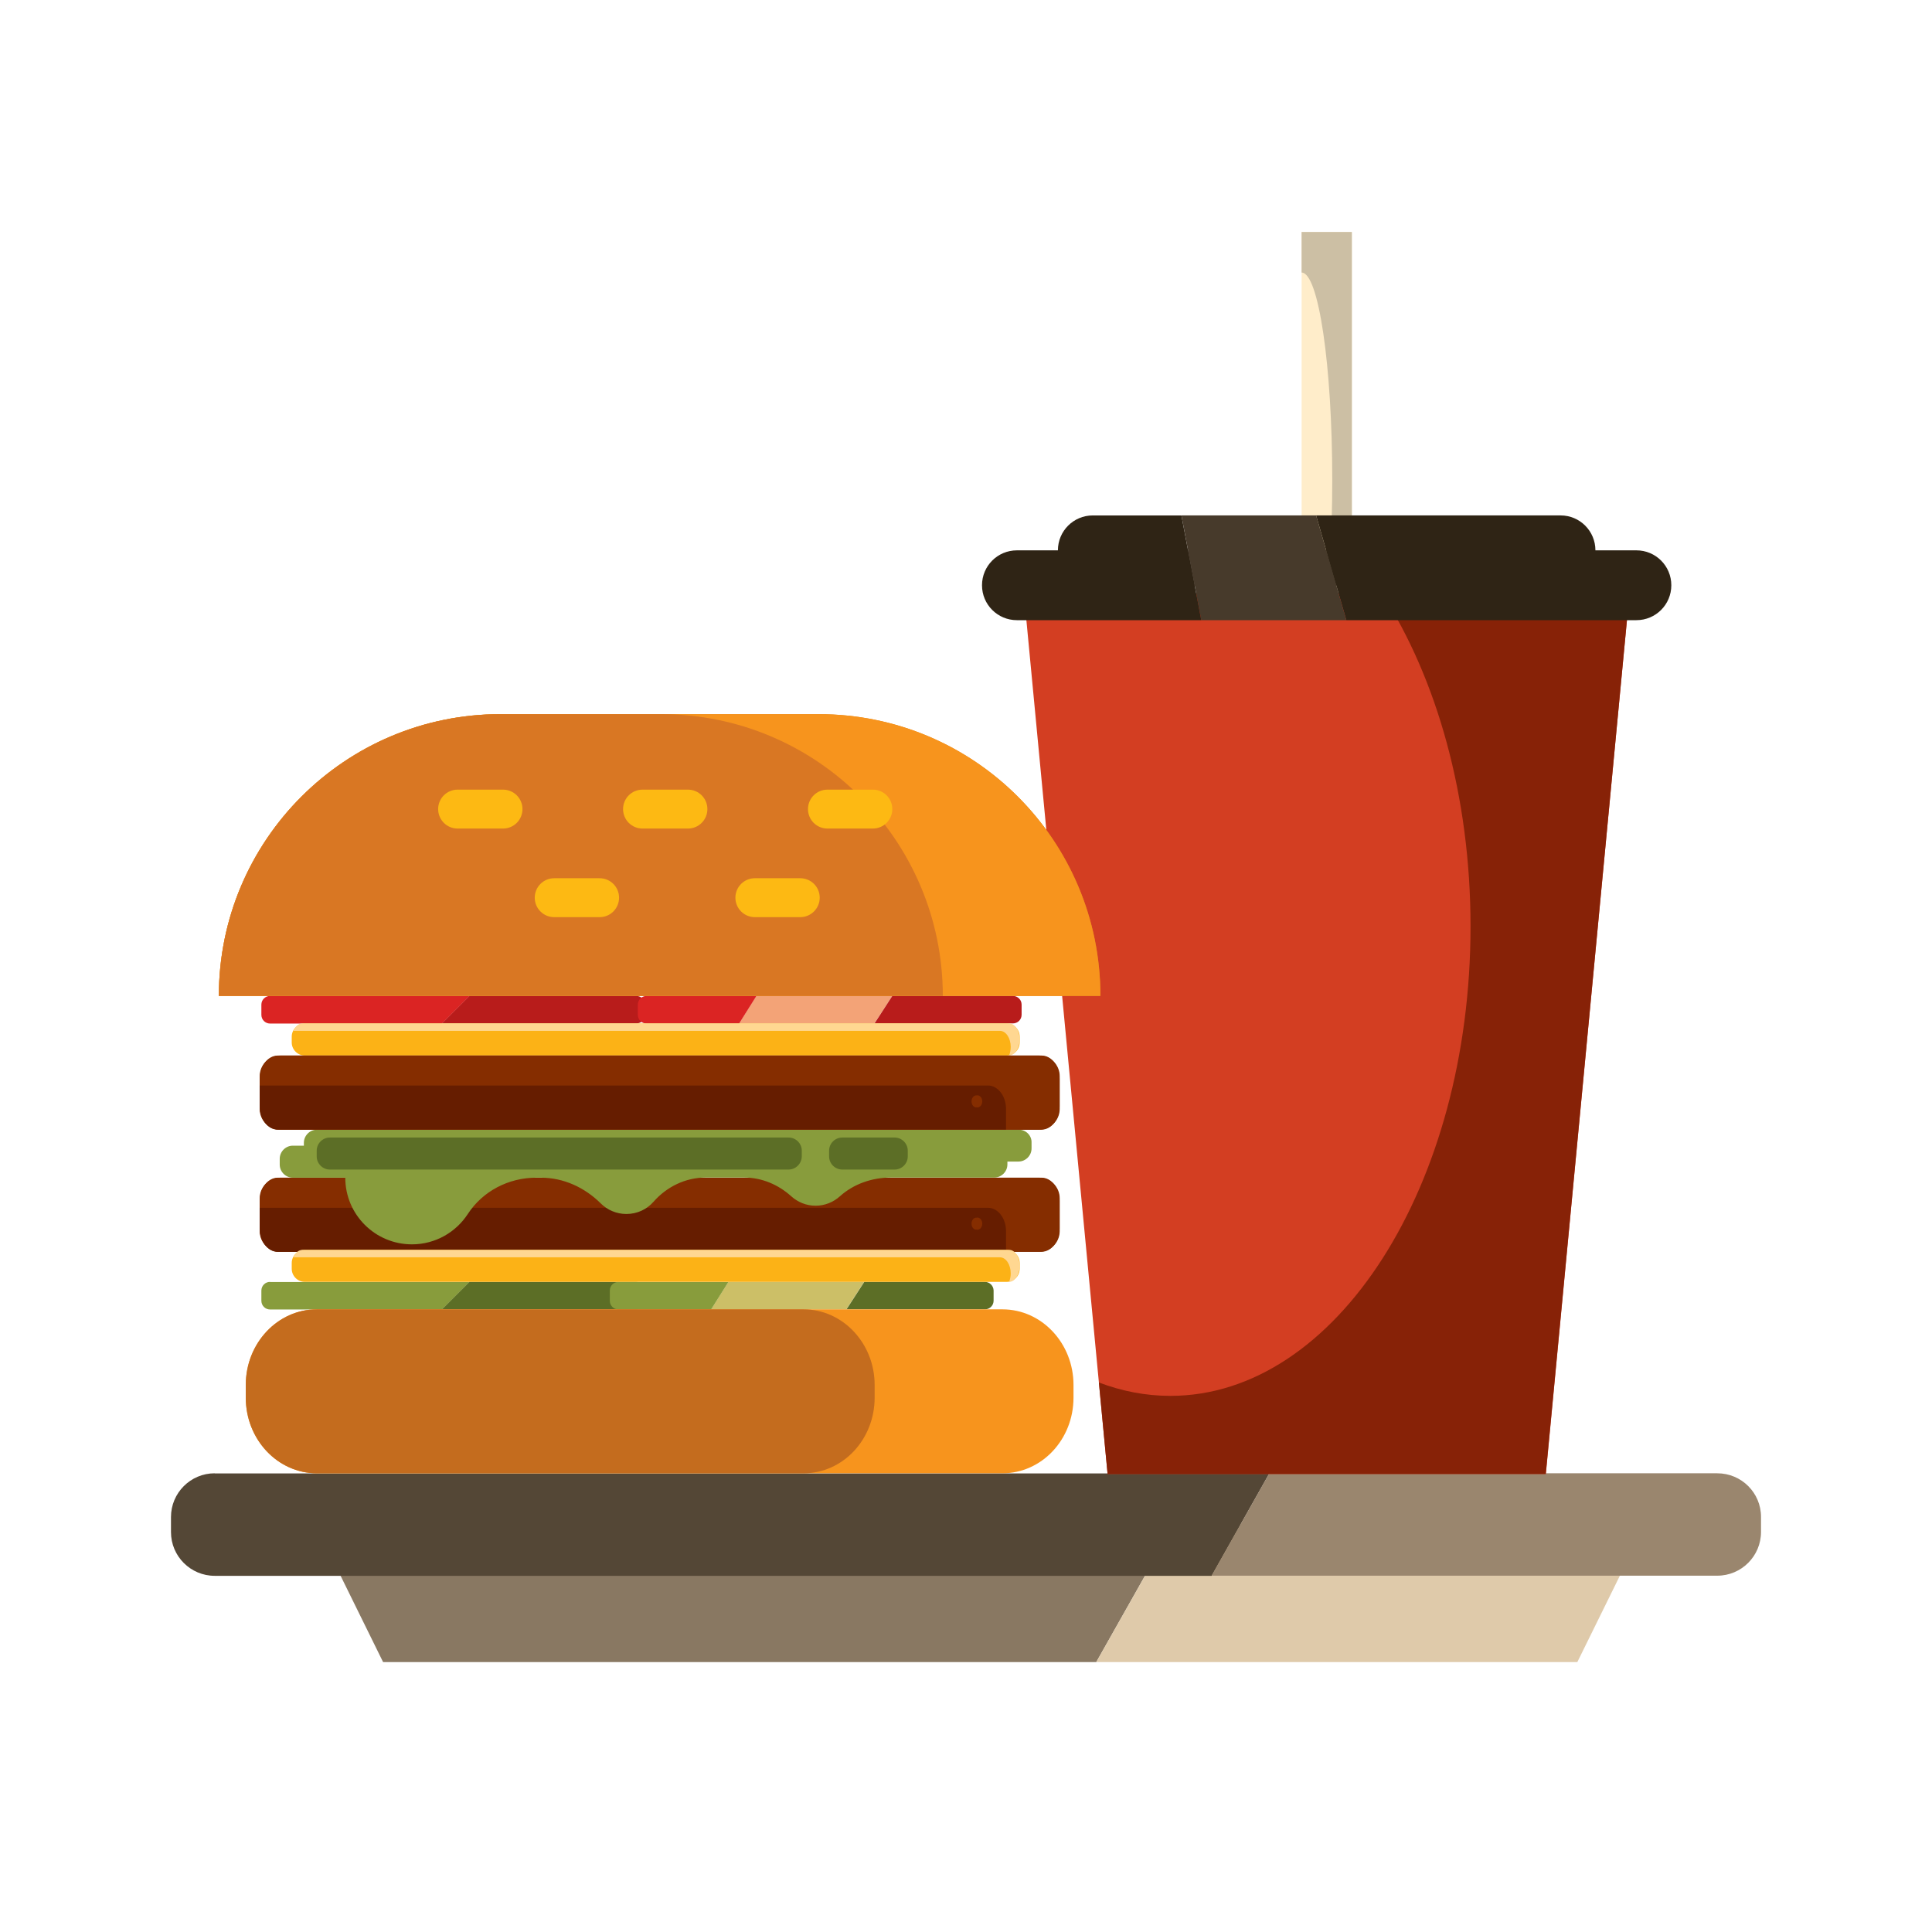 <svg xmlns="http://www.w3.org/2000/svg" xml:space="preserve" viewBox="0 0 1400 1400">
   <g id="menu-table">
      <path fill="#897862" d="m228.5 1104.7 49.1 99.7h516.8l56.3-99.7z" />
      <path fill="#DFCAAA" d="M1192.1 1104.7H850.7l-56.3 99.7H1143z" />
      <path
         fill="#544736"
         d="M155.6 1067.6c-17.5 0-31.7 14.2-31.7 31.7v10.9c0 17.5 14.2 31.7 31.7 31.7H878l41.8-74.2H155.6z"
      />
      <path
         fill="#9A866E"
         d="M1244.4 1067.6H919.8l-41.8 74.2h366.4c17.5 0 31.7-14.2 31.7-31.7v-10.9c0-17.5-14.2-31.6-31.7-31.6z"
      />
   </g>
   <g id="menu-cup" transform="translate(75 0)">
      <path fill="#FFEDCA" d="M868.2 168.1h36.4v349.4h-36.4z" />
      <path
         fill="#CCBFA4"
         d="M904.6 168.1v349.4h-36.4v-19.2c12.2 0 22.2-67.3 22.2-150.4s-9.9-150.4-22.2-150.4v-29.4h36.4z"
      />
      <path fill="#D33E22" d="M1045.2 1068.1H727.6l-60.7-638.2h438.9z" />
      <path
         fill="#872207"
         d="m1105.8 429.9-60.7 638.2H727.6l-6.3-66.3c16.6 6.3 33.9 9.7 51.8 9.7 120.1 0 217.5-152.3 217.5-340.2 0-94.3-24.5-179.7-64.2-241.3h179.4z"
      />
      <g id="menu-cup-cap">
         <path
            fill="#2F2415"
            d="M1110.8 398.8H886l14.6 50.6h210.2c14 0 25.3-11.3 25.3-25.3s-11.3-25.3-25.3-25.3z"
         />
         <path fill="#473A2B" d="M886 398.8H785.9l9.6 50.6h105.1z" />
         <path
            fill="#2F2415"
            d="M661.9 398.8c-14 0-25.3 11.3-25.3 25.3s11.3 25.3 25.3 25.3h133.6l-9.6-50.6h-124z"
         />
         <path
            fill="#2F2415"
            d="M716.9 373.5c-14 0-25.3 11.3-25.3 25.3s11.3 25.3 25.3 25.3h73.8l-9.6-50.6h-64.2z"
         />
         <path fill="#473A2B" d="M878.7 373.5h-97.6l9.6 50.6h102.6z" />
         <path
            fill="#2F2415"
            d="M1055.9 373.5H878.7l14.6 50.6h162.5c14 0 25.3-11.3 25.3-25.3s-11.3-25.3-25.2-25.3z"
         />
      </g>
   </g>
   <g id="menu-burger">
      <g id="menu-ketchup">
         <path
            fill="#DB2423"
            d="M195.7 721.7c-3.5 0-6.3 2.8-6.3 6.3v7.4c0 3.5 2.8 6.3 6.3 6.3h124.6l19.9-19.9H195.7z"
         />
         <path
            fill="#B81C1B"
            d="M461.1 721.7H340.2l-19.9 19.9h140.9c3.5 0 6.3-2.8 6.3-6.3V728c-.1-3.5-2.9-6.3-6.4-6.3z"
         />
         <path fill="#F3A377" d="M646.6 721.7h-98.5l-12.5 19.9h98z" />
         <path
            fill="#DB2423"
            d="M468.5 721.7c-3.5 0-6.3 2.8-6.3 6.3v7.4c0 3.5 2.8 6.3 6.3 6.3h67.1l12.5-19.9h-79.6z"
         />
         <path
            fill="#B81C1B"
            d="M734 721.7h-87.4l-12.9 19.9H734c3.5 0 6.3-2.8 6.3-6.3V728c0-3.5-2.8-6.3-6.3-6.3z"
         />
      </g>
      <g id="menu-bottom-sauce">
         <path
            fill="#889C3C"
            d="M195.7 928.9c-3.5 0-6.3 2.8-6.3 6.3v7.4c0 3.5 2.8 6.3 6.3 6.3h124.6l19.9-19.9H195.7z"
         />
         <path
            fill="#5C6E26"
            d="M461.1 928.9H340.2l-19.9 19.9h140.9c3.5 0 6.3-2.8 6.3-6.3v-7.4c-.1-3.4-2.9-6.2-6.4-6.2z"
         />
         <path fill="#CCBF67" d="M626.2 928.9h-98.4l-12.5 19.9h98z" />
         <path
            fill="#889C3C"
            d="M448.2 928.9c-3.5 0-6.3 2.8-6.3 6.3v7.4c0 3.5 2.8 6.3 6.3 6.3h67.1l12.5-19.9h-79.6z"
         />
         <path
            fill="#5C6E26"
            d="M713.7 928.9h-87.4l-12.9 19.9h100.3c3.5 0 6.3-2.8 6.3-6.3v-7.4c-.1-3.4-2.9-6.2-6.3-6.2z"
         />
      </g>
      <g id="menu-top-bun">
         <path
            fill="#DC821A"
            d="M593.2 517.5H362.8c-112.8 0-204.2 91.4-204.2 204.2h638.8c0-112.8-91.4-204.2-204.2-204.2z"
         />
         <path
            fill="#F7941D"
            d="M797.4 721.7c0-56.4-22.9-107.4-59.8-144.4s-88-59.8-144.4-59.8H362.8c-112.8 0-204.2 91.4-204.2 204.2h638.8z"
         />
         <path
            fill="#D97723"
            d="M683.2 721.7c0-56.4-22.9-107.4-59.8-144.4s-88-59.8-144.4-59.8H362.8c-112.8 0-204.2 91.4-204.2 204.2h524.6z"
         />
         <path
            fill="#FDB913"
            d="M364.5 600.4h-32.9c-7.8 0-14.1-6.3-14.1-14.1s6.3-14.1 14.1-14.1h32.9c7.8 0 14.1 6.3 14.1 14.1s-6.3 14.1-14.1 14.1zm134 0h-32.9c-7.8 0-14.1-6.3-14.1-14.1s6.3-14.1 14.1-14.1h32.9c7.8 0 14.1 6.3 14.1 14.1s-6.3 14.1-14.1 14.1zm134 0h-32.9c-7.8 0-14.1-6.3-14.1-14.1s6.3-14.1 14.1-14.1h32.9c7.8 0 14.1 6.3 14.1 14.1s-6.3 14.1-14.1 14.1zm-52.6 64.2H547c-7.8 0-14.1-6.3-14.1-14.1s6.3-14.1 14.1-14.1h32.9c7.8 0 14.1 6.3 14.1 14.1s-6.4 14.1-14.1 14.1zm-145.4 0h-32.9c-7.8 0-14.1-6.3-14.1-14.1s6.3-14.1 14.1-14.1h32.9c7.8 0 14.1 6.3 14.1 14.1s-6.3 14.1-14.1 14.1z"
         />
      </g>
      <g id="menu-patties">
         <path
            fill="#852D00"
            d="M753 907.1H203.1c-8.2 0-14.9-6.7-14.9-14.9v-23.9c0-8.2 6.7-14.9 14.9-14.9H753c8.2 0 14.9 6.7 14.9 14.9v23.9c-.1 8.3-6.7 14.9-14.9 14.9z"
         />
         <path
            fill="#852D00"
            d="M767.8 870.3v19.9c0 9.3-5.9 16.9-13.1 16.9H201.3c-7.2 0-13.1-7.6-13.1-16.9v-19.9c0-9.3 5.9-16.9 13.1-16.9h553.5c7.2 0 13 7.6 13 16.9z"
         />
         <path
            fill="#661D00"
            d="M729 892.1v15H201.3c-7.2 0-13.1-7.6-13.1-16.9v-15h527.7c7.2 0 13.1 7.5 13.1 16.9z"
         />
         <path
            fill="#852D00"
            d="M707.6 882.4c-.6-.1-1.2.1-1.9.5-1 .8-1.7 2.2-1.7 3.8 0 1.5.6 3 1.7 3.8.6.5 1.2.6 1.9.5 2 .6 4.2-1.4 4.2-4.3s-2.2-4.9-4.2-4.3z"
         />
         <path
            fill="#889C3C"
            d="M738.2 818.6H229.7c-5.2 0-9.5 4.3-9.5 9.5v2.1h-8c-5.2 0-9.5 4.3-9.5 9.5v4.2c0 5.2 4.3 9.5 9.5 9.5h38c0 26.7 21.6 48.3 48.3 48.3 17 0 31.9-8.8 40.5-22 10.8-16.6 29.6-26.3 49.5-26.3h3.5c16.4 0 31.7 7.1 43.3 18.6 4.8 4.8 11.4 7.7 18.6 7.7 7.9 0 14.9-3.4 19.7-8.9 9.6-10.9 23.2-17.5 37.7-17.5h28c12.7 0 24.7 5.1 34.1 13.6 4.7 4.2 10.8 6.8 17.6 6.8 6.8 0 12.9-2.6 17.6-6.8 10.1-9.1 23.5-13.6 37-13.6h74.9c5.2 0 9.5-4.3 9.5-9.5v-2.1h8c5.2 0 9.5-4.3 9.5-9.5V828c.2-5.2-4.1-9.4-9.3-9.4z"
         />
         <path
            fill="#5C6E26"
            d="M571.4 847.5H239c-5.2 0-9.5-4.3-9.5-9.5v-4.2c0-5.2 4.3-9.5 9.5-9.5h332.5c5.2 0 9.5 4.3 9.5 9.5v4.2c-.1 5.2-4.3 9.5-9.6 9.5zm76.9 0h-38c-5.2 0-9.5-4.3-9.5-9.5v-4.2c0-5.2 4.3-9.5 9.5-9.5h38c5.2 0 9.5 4.3 9.5 9.5v4.2c0 5.2-4.3 9.5-9.5 9.5z"
         />
         <path
            fill="#FCB216"
            d="M729.4 928.9H220.9c-5.2 0-9.5-4.3-9.5-9.5v-4.2c0-5.2 4.3-9.5 9.5-9.5h508.5c5.2 0 9.5 4.3 9.5 9.5v4.2c0 5.2-4.2 9.5-9.5 9.5z"
         />
         <path
            fill="#FFD791"
            d="M738.9 917.3c0 3.2-.9 6.1-2.3 8.2-1.4 2.1-3.3 3.4-5.4 3.4.8-1.8 1.2-3.9 1.2-6.2 0-6.4-3.5-11.6-7.8-11.6h-512c.3-.7.7-1.4 1.1-2 1.4-2.1 3.3-3.4 5.5-3.4h512c4.2-.1 7.7 5.1 7.7 11.6z"
         />
         <path
            fill="#FCB216"
            d="M729.4 764.9H220.9c-5.2 0-9.5-4.3-9.5-9.5v-4.2c0-5.2 4.3-9.5 9.5-9.5h508.5c5.2 0 9.5 4.3 9.5 9.5v4.2c0 5.2-4.2 9.5-9.5 9.5z"
         />
         <path
            fill="#FFD791"
            d="M738.9 753.2c0 3.2-.9 6.1-2.3 8.2-1.4 2.1-3.3 3.4-5.4 3.4.8-1.8 1.2-3.9 1.2-6.2 0-6.4-3.5-11.6-7.8-11.6h-512c.3-.7.7-1.4 1.1-2 1.4-2.1 3.3-3.4 5.5-3.4h512c4.2 0 7.7 5.2 7.7 11.6z"
         />
         <g>
            <path
               fill="#852D00"
               d="M753 818.6H203.1c-8.2 0-14.9-6.7-14.9-14.9v-23.9c0-8.2 6.7-14.9 14.9-14.9H753c8.2 0 14.9 6.7 14.9 14.9v23.9c-.1 8.2-6.7 14.9-14.9 14.9z"
            />
            <path
               fill="#852D00"
               d="M767.8 781.8v19.9c0 9.3-5.9 16.9-13.1 16.9H201.3c-7.2 0-13.1-7.6-13.1-16.9v-19.9c0-9.3 5.9-16.9 13.1-16.9h553.5c7.2 0 13 7.5 13 16.9z"
            />
            <path
               fill="#661D00"
               d="M729 803.5v15H201.3c-7.2 0-13.1-7.6-13.1-16.9v-15h527.7c7.2 0 13.1 7.6 13.1 16.9z"
            />
            <path
               fill="#852D00"
               d="M707.6 793.8c-.6-.1-1.2.1-1.9.5-1 .8-1.7 2.2-1.7 3.8 0 1.5.6 3 1.7 3.8.6.5 1.2.6 1.9.5 2 .6 4.2-1.4 4.2-4.3 0-2.8-2.2-4.9-4.2-4.3z"
            />
         </g>
      </g>
      <g id="menu-bottom-bun">
         <path
            fill="#F7941D"
            d="M777.9 1003.6v9.2c0 30.3-23 54.8-51.5 54.8H229.6c-28.4 0-51.5-24.5-51.5-54.8v-9.2c0-30.3 23.1-54.8 51.5-54.8h496.8c28.5 0 51.5 24.6 51.5 54.8z"
         />
         <path
            fill="#C46C1E"
            d="M633.8 1003.6v9.2c0 30.3-23 54.8-51.5 54.8H229.6c-28.4 0-51.5-24.5-51.5-54.8v-9.2c0-30.3 23.1-54.8 51.5-54.8h352.7c28.4 0 51.5 24.6 51.5 54.8z"
         />
      </g>
   </g>
</svg>